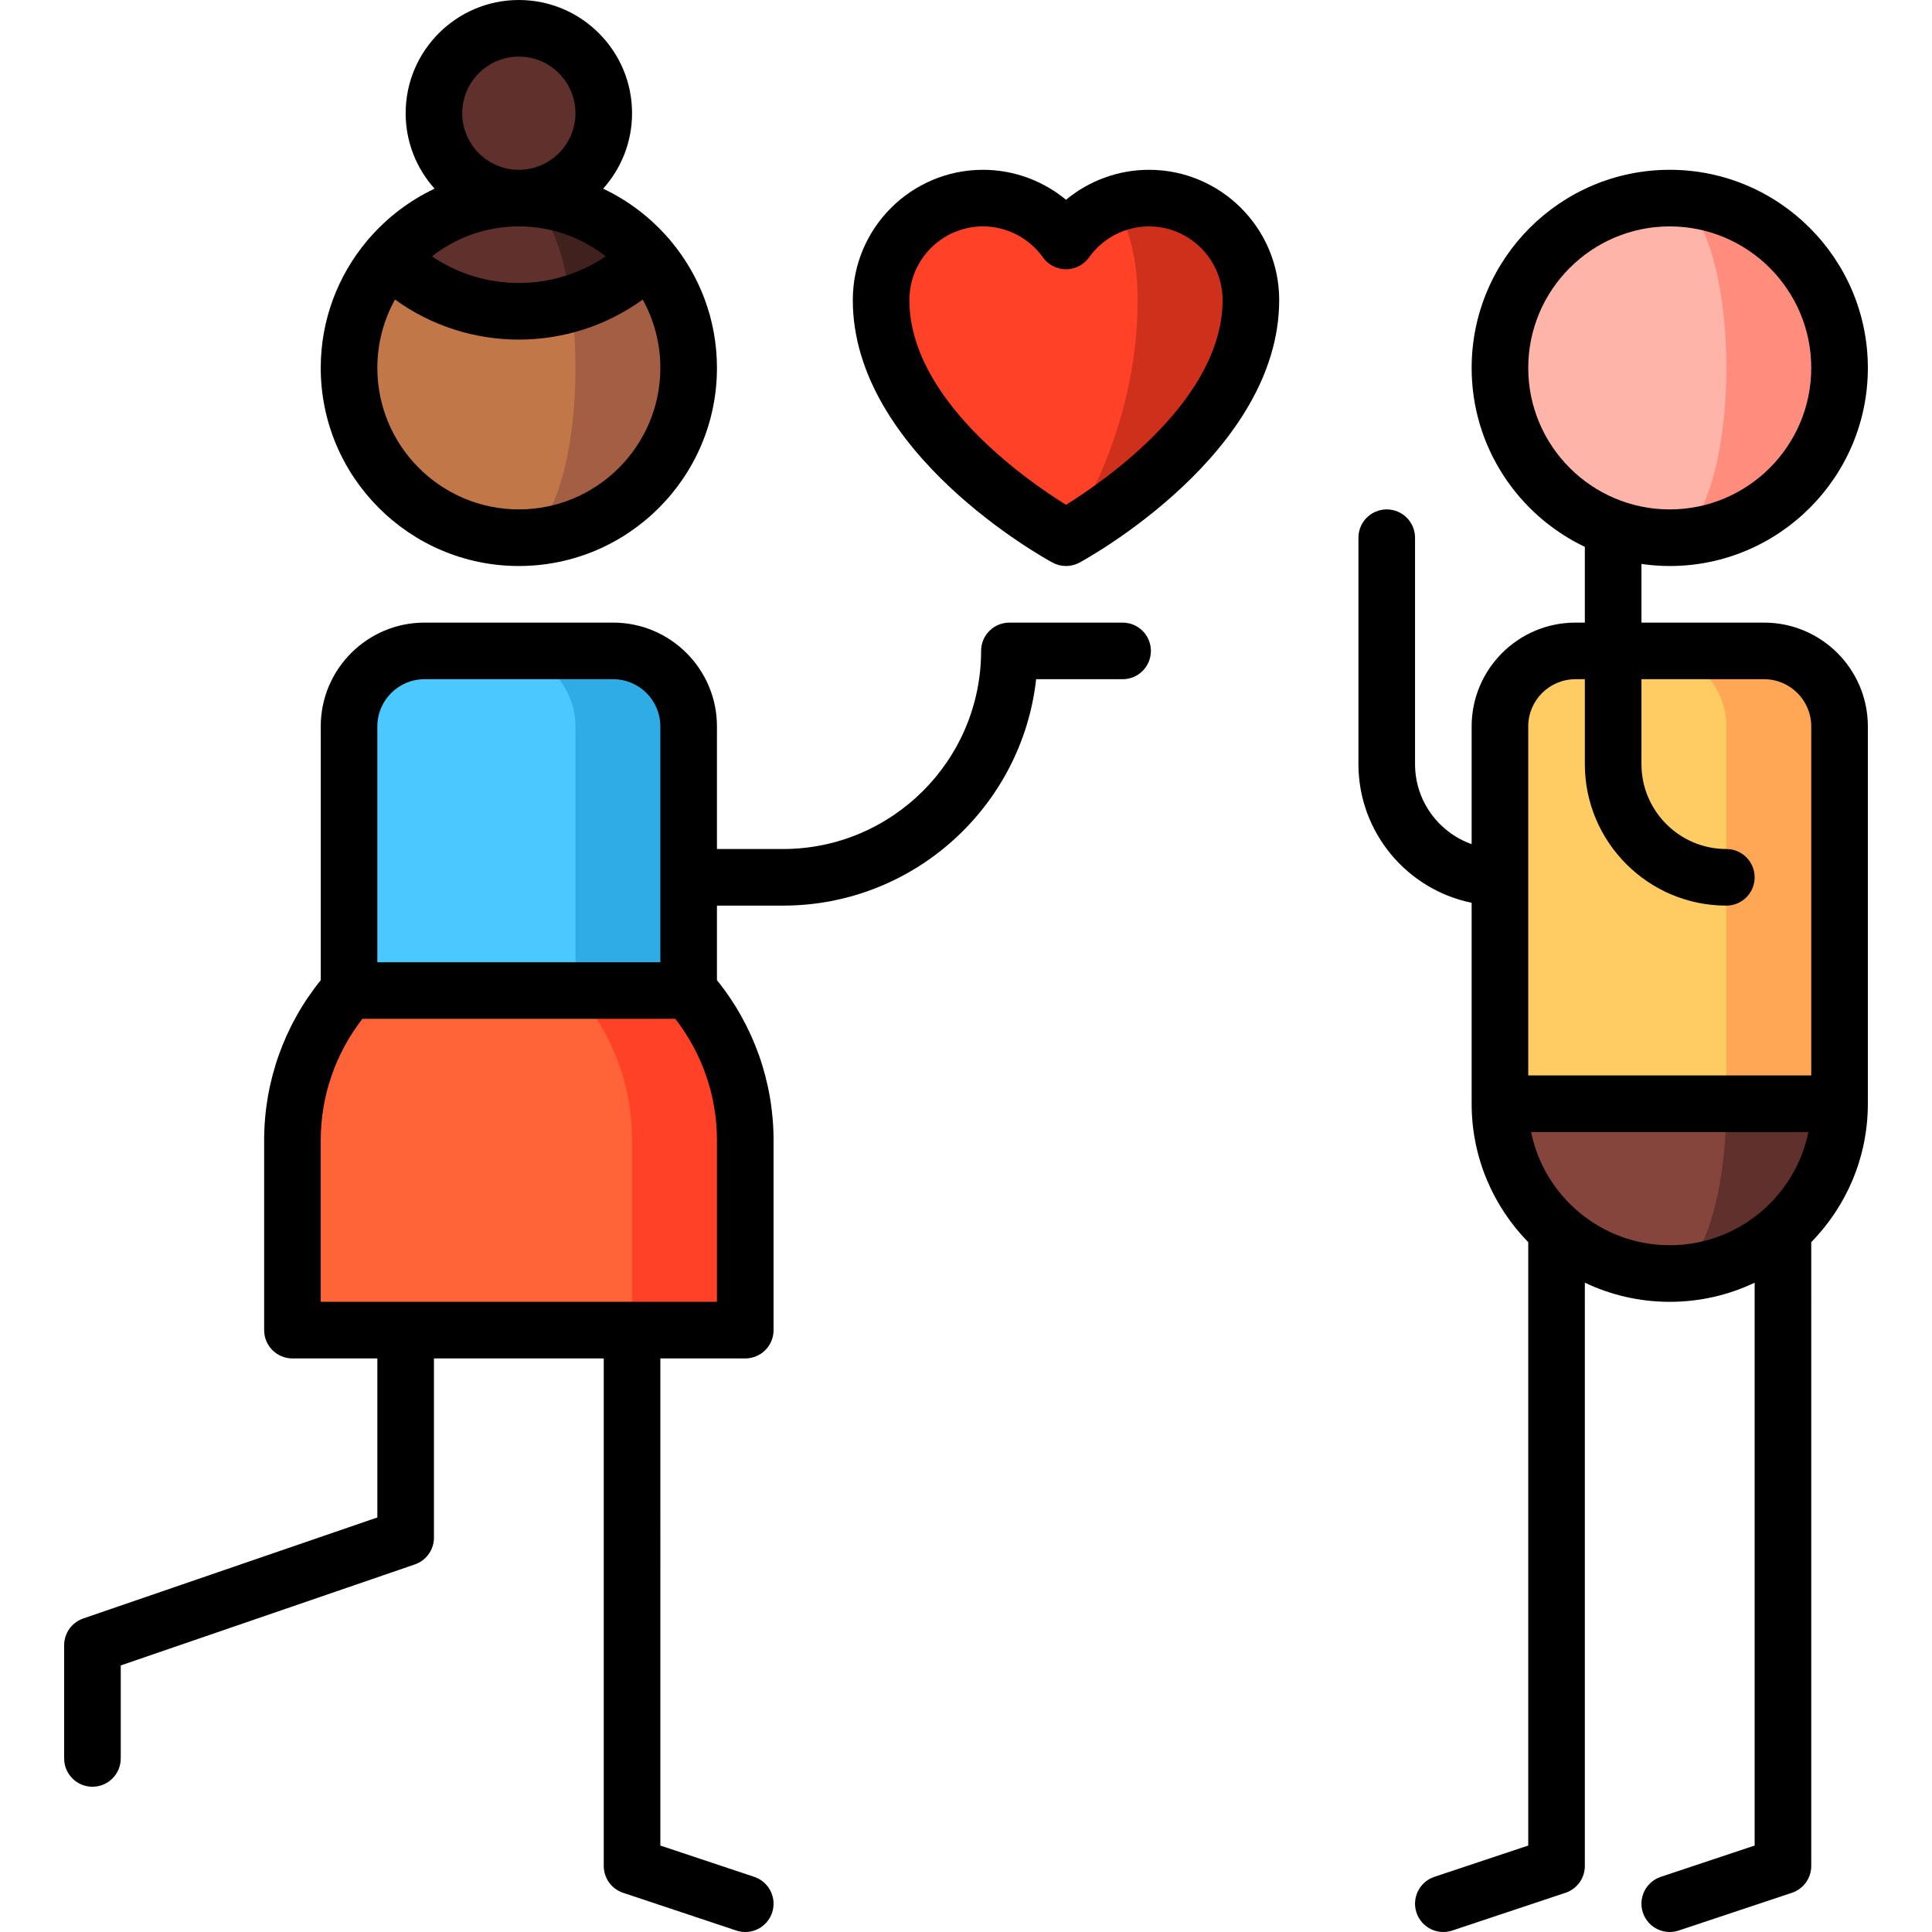 <?xml version="1.0" encoding="iso-8859-1"?>
<!-- Generator: Adobe Illustrator 19.0.0, SVG Export Plug-In . SVG Version: 6.00 Build 0)  -->
<svg version="1.1" id="Capa_1" xmlns="http://www.w3.org/2000/svg" xmlns:xlink="http://www.w3.org/1999/xlink" x="0px" y="0px"
	 viewBox="0 0 512.001 512.001" style="enable-background:new 0 0 512.001 512.001;" xml:space="preserve">
<path style="fill:#60312C;" d="M442.501,262.499v75c24.853,0,45-20.147,45-45L442.501,262.499z"/>
<path style="fill:#85453D;" d="M457.501,292.499l-15-30l-45,30c0,24.853,20.147,45,45,45
	C450.785,337.499,457.501,317.352,457.501,292.499z"/>
<path style="fill:#FFA754;" d="M467.501,172.499h-30l20,120h30v-100C487.501,181.453,478.547,172.499,467.501,172.499z"/>
<path style="fill:#FFCB63;" d="M437.501,172.499h-20c-11.046,0-20,8.954-20,20v100h60v-100
	C457.501,181.453,448.547,172.499,437.501,172.499z"/>
<path style="fill:#FF8D7E;" d="M442.501,52.499v90c24.853,0,45-20.147,45-45S467.354,52.499,442.501,52.499z"/>
<path style="fill:#FFB4A9;" d="M457.501,97.499c0-24.853-6.716-45-15-45c-24.853,0-45,20.147-45,45s20.147,45,45,45
	C450.785,142.499,457.501,122.352,457.501,97.499z"/>
<path style="fill:#CF301B;" d="M304.501,52.499c-3.423,0-6.696,0.639-9.709,1.802l-12.291,88.198c0,0,49-26.525,49-63
	C331.501,64.587,319.413,52.499,304.501,52.499z"/>
<path style="fill:#FF4128;" d="M294.792,54.301c-4.977,1.922-9.242,5.275-12.291,9.556c-4.895-6.871-12.921-11.357-22-11.357
	c-14.912,0-27,12.088-27,27c0,36.475,49,63,49,63s19-26.525,19-63C301.501,68.007,298.716,58.198,294.792,54.301z"/>
<circle style="fill:#60312C;" cx="137.499" cy="29.999" r="22.5"/>
<path style="fill:#A45E43;" d="M171.755,68.334c0.01-0.01-34.255-0.005-34.255-0.005v74.17c24.85,0,45-20.15,45-45
	C182.501,86.379,178.455,76.184,171.755,68.334z"/>
<path style="fill:#C27749;" d="M151.391,80.509l-48.145-12.175c-6.7,7.85-10.745,18.045-10.745,29.165c0,24.85,20.15,45,45,45
	c8.28,0,15-20.15,15-45C152.501,91.489,152.11,85.749,151.391,80.509z"/>
<path style="fill:#40211D;" d="M137.501,52.499l13.89,28.01c7.45-2.23,14.475-6.295,20.365-12.175
	C163.505,58.644,151.22,52.499,137.501,52.499z"/>
<path style="fill:#60312C;" d="M137.501,52.499c-13.72,0-26.005,6.145-34.255,15.835c13.04,13.04,31.645,17.105,48.145,12.175
	C149.16,64.079,143.781,52.499,137.501,52.499z"/>
<path style="fill:#2DADE3;" d="M162.501,172.499h-30v120h50v-100C182.501,181.453,173.546,172.499,162.501,172.499z"/>
<path style="fill:#49C9FF;" d="M132.501,172.499h-20c-11.046,0-20,8.954-20,20v100h60v-100
	C152.501,181.453,143.546,172.499,132.501,172.499z"/>
<path style="fill:#FF4128;" d="M182.501,262.499h-30l15,90h30v-50.335C197.501,286.953,191.829,273.074,182.501,262.499z"/>
<path style="fill:#FF6337;" d="M152.501,262.499h-60c-9.329,10.575-15,24.454-15,39.665v50.335h90v-50.335
	C167.501,286.953,161.829,273.074,152.501,262.499z"/>
<path d="M467.501,164.999h-32.5v-15.544c2.451,0.352,4.953,0.544,7.5,0.544c28.948,0,52.5-23.552,52.5-52.5s-23.552-52.5-52.5-52.5
	s-52.5,23.552-52.5,52.5c0,20.9,12.279,38.982,30,47.424v20.076h-2.5c-15.163,0-27.5,12.337-27.5,27.5v31.21
	c-8.729-3.097-15-11.433-15-21.21v-60c0-4.143-3.357-7.5-7.5-7.5s-7.5,3.357-7.5,7.5v60c0,18.109,12.904,33.261,30,36.745v53.255
	c0,14.269,5.73,27.22,15,36.692v159.902l-24.872,8.29c-3.93,1.31-6.053,5.558-4.743,9.487c1.048,3.143,3.974,5.13,7.114,5.13
	c0.786,0,1.586-0.125,2.373-0.387l30-10c3.063-1.021,5.128-3.887,5.128-7.115V339.923c6.824,3.251,14.452,5.076,22.5,5.076
	s15.676-1.825,22.5-5.076v149.171l-24.872,8.29c-3.93,1.31-6.053,5.558-4.743,9.487c1.048,3.143,3.974,5.13,7.114,5.13
	c0.786,0,1.586-0.125,2.373-0.387l30-10c3.063-1.021,5.128-3.887,5.128-7.115V329.191c9.27-9.473,15-22.424,15-36.692v-100
	C495.001,177.336,482.664,164.999,467.501,164.999z M405.001,97.499c0-20.678,16.822-37.5,37.5-37.5s37.5,16.822,37.5,37.5
	s-16.822,37.5-37.5,37.5S405.001,118.177,405.001,97.499z M405.001,192.499c0-6.893,5.607-12.5,12.5-12.5h2.5v22.5
	c0,20.678,16.822,37.5,37.5,37.5c4.143,0,7.5-3.357,7.5-7.5s-3.357-7.5-7.5-7.5c-12.406,0-22.5-10.094-22.5-22.5v-22.5h32.5
	c6.893,0,12.5,5.607,12.5,12.5v92.5h-75V192.499z M405.756,299.999h73.491c-3.484,17.096-18.635,30-36.745,30
	S409.24,317.095,405.756,299.999z"/>
<path d="M297.501,164.999h-30c-4.143,0-7.5,3.357-7.5,7.5c0,28.948-23.552,52.5-52.5,52.5h-17.5v-32.5
	c0-15.163-12.337-27.5-27.5-27.5h-50c-15.163,0-27.5,12.337-27.5,27.5v67.259c-9.693,11.989-15,26.935-15,42.406v50.335
	c0,4.143,3.357,7.5,7.5,7.5h22.5v42.145l-77.937,26.768c-3.029,1.041-5.063,3.891-5.063,7.094v30c0,4.143,3.357,7.5,7.5,7.5
	s7.5-3.357,7.5-7.5v-24.647l77.937-26.768c3.029-1.041,5.063-3.891,5.063-7.094v-47.498h45v134.5c0,3.229,2.065,6.095,5.128,7.115
	l30,10c0.787,0.262,1.587,0.387,2.373,0.387c3.141,0,6.066-1.987,7.114-5.13c1.31-3.93-0.814-8.178-4.743-9.487l-24.872-8.29
	V359.999h22.5c4.143,0,7.5-3.357,7.5-7.5v-50.335c0-15.472-5.307-30.417-15-42.406v-19.759h17.5c34.685,0,63.343-26.298,67.086-60
	h22.914c4.143,0,7.5-3.357,7.5-7.5S301.644,164.999,297.501,164.999z M112.5,179.999h50c6.893,0,12.5,5.607,12.5,12.5v62.5h-75
	v-62.5C100,185.606,105.607,179.999,112.5,179.999z M190.001,344.999h-105v-42.835c0-11.687,3.905-22.981,11.039-32.165h82.923
	c7.133,9.184,11.039,20.479,11.039,32.165v42.835H190.001z"/>
<path d="M304.501,44.999c-8.103,0-15.875,2.873-22,7.94c-6.125-5.067-13.897-7.94-22-7.94c-19.023,0-34.5,15.477-34.5,34.5
	c0,40.478,50.769,68.426,52.93,69.596c1.113,0.603,2.342,0.904,3.57,0.904s2.457-0.302,3.57-0.904
	c2.161-1.17,52.93-29.118,52.93-69.596C339.001,60.476,323.523,44.999,304.501,44.999z M282.501,133.782
	c-10.666-6.632-41.5-28.074-41.5-54.283c0-10.752,8.748-19.5,19.5-19.5c6.289,0,12.229,3.068,15.892,8.209
	c1.407,1.976,3.683,3.148,6.108,3.148s4.701-1.173,6.108-3.148c3.662-5.141,9.603-8.209,15.892-8.209c10.752,0,19.5,8.748,19.5,19.5
	C324.001,105.708,293.167,127.15,282.501,133.782z"/>
<path d="M137.501,149.999c28.948,0,52.5-23.552,52.5-52.5c0-12.813-4.621-24.564-12.275-33.688c-0.204-0.27-0.422-0.532-0.667-0.777
	c-4.778-5.462-10.622-9.916-17.222-13.032c4.762-5.313,7.665-12.323,7.665-20.002c0-16.542-13.458-30-30-30s-30,13.458-30,30
	c0,7.679,2.903,14.689,7.665,20.002c-6.6,3.116-12.445,7.57-17.195,13.008c-0.273,0.27-0.49,0.532-0.695,0.802
	C89.621,72.935,85,84.686,85,97.499C85,126.447,108.552,149.999,137.501,149.999z M137.501,134.999c-20.678,0-37.5-16.822-37.5-37.5
	c0-6.567,1.702-12.742,4.68-18.116c9.75,7.072,21.284,10.614,32.82,10.614s23.07-3.542,32.82-10.614
	c2.978,5.374,4.68,11.549,4.68,18.116C175.001,118.177,158.178,134.999,137.501,134.999z M114.478,67.931
	c6.36-4.964,14.349-7.932,23.022-7.932s16.663,2.968,23.022,7.932C146.684,77.35,128.317,77.35,114.478,67.931z M122.5,29.999
	c0-8.271,6.729-15,15-15s15,6.729,15,15s-6.729,15-15,15S122.5,38.27,122.5,29.999z"/>
<g>
</g>
<g>
</g>
<g>
</g>
<g>
</g>
<g>
</g>
<g>
</g>
<g>
</g>
<g>
</g>
<g>
</g>
<g>
</g>
<g>
</g>
<g>
</g>
<g>
</g>
<g>
</g>
<g>
</g>
</svg>
